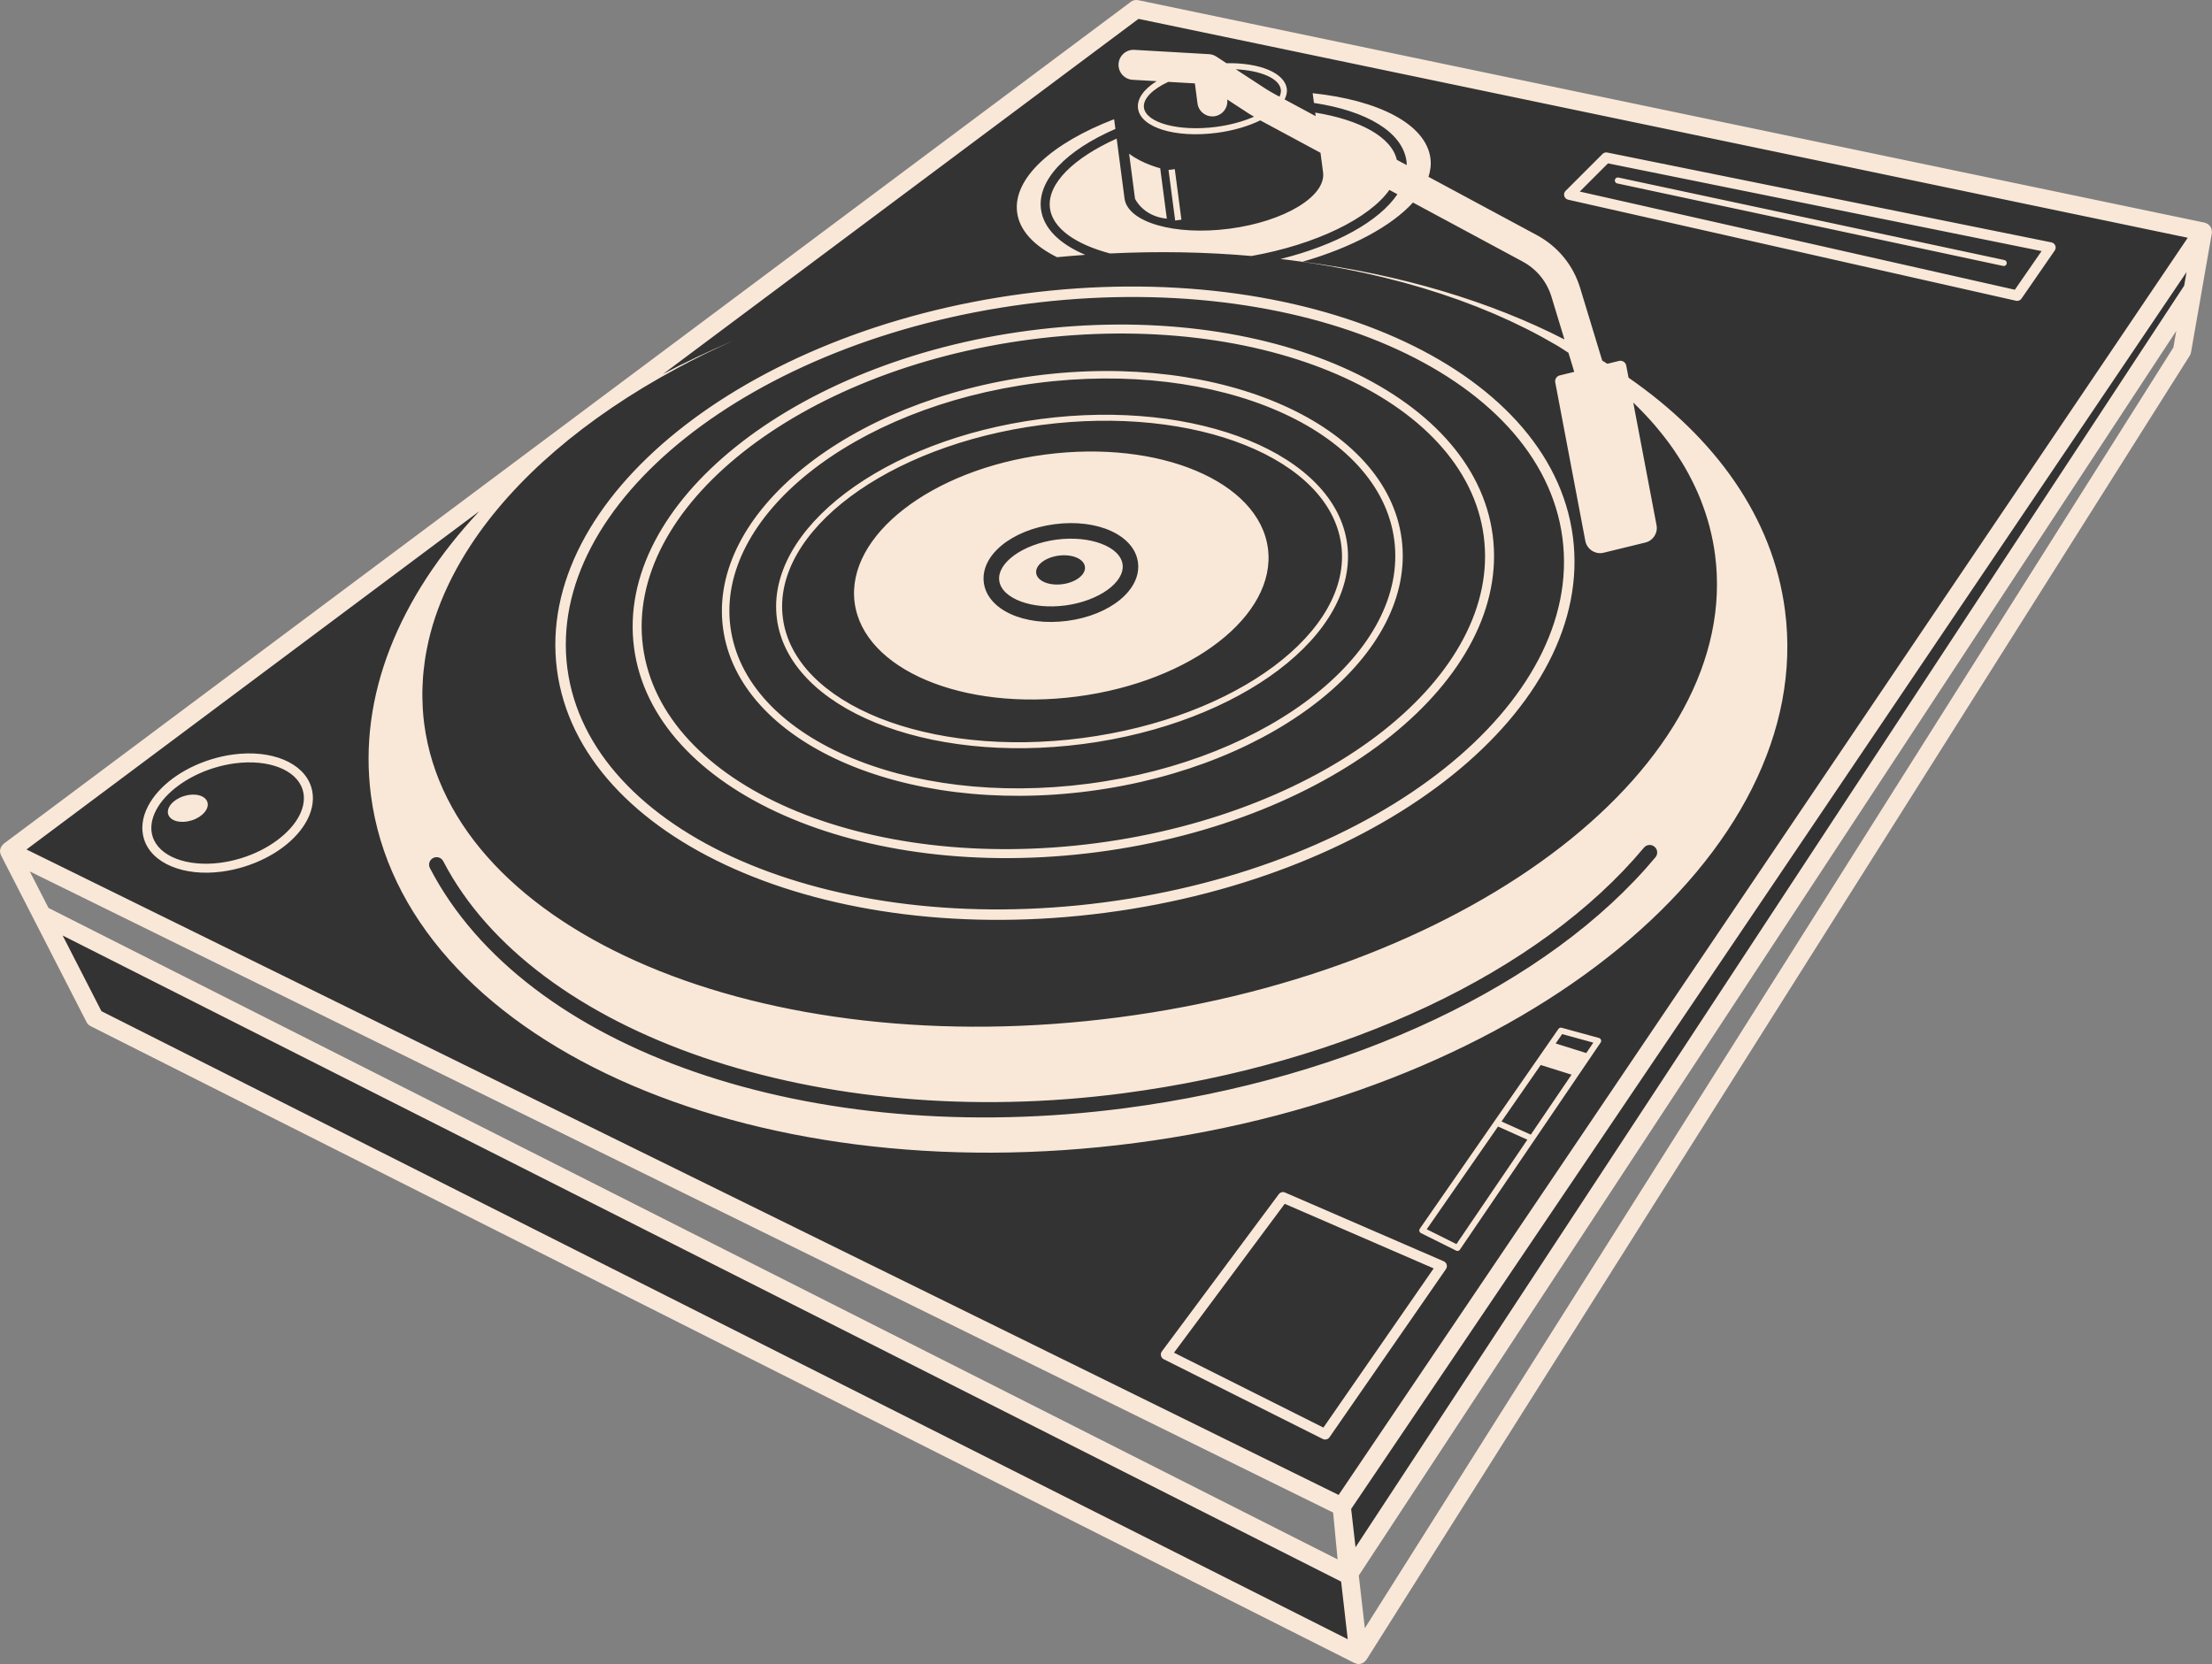 <svg version="1.1" id="图层_1" x="0px" y="0px" width="140.062px" height="105.388px" viewBox="0 0 140.062 105.388" enable-background="new 0 0 140.062 105.388" xml:space="preserve" xmlns="http://www.w3.org/2000/svg" xmlns:xlink="http://www.w3.org/1999/xlink" xmlns:xml="http://www.w3.org/XML/1998/namespace">
  <rect x="0" y="0" width="140.062" height="105.388" fill="#808080" stroke="none"/>
  <path fill="#333333" d="M85.292,99.737l0.016-0.023l0.061,0.031l0.664,5.065L5.996,64.47l-3.353-6.539L85.29,99.705L85.292,99.737z
	 M139.485,14.667L71.953,0.577L0.578,53.9l84.379,41.516l0.333,4.289l0.019,0.009l53.539-81.404L139.485,14.667z" class="color c1"/>
  <path fill="#F9E8D8" d="M46.546,21.525c-0.057,0.025-0.115,0.049-0.172,0.074c0.064-0.029,0.132-0.056,0.197-0.084
	C46.563,21.518,46.555,21.522,46.546,21.525z M64.404,13.454c0.15,1.148,1.074,2.113,2.526,2.834
	c0.599-0.058,1.193-0.106,1.787-0.149c-1.608-0.682-2.642-1.668-2.802-2.884c-0.245-1.871,1.632-3.752,4.711-5.089L70.545,7.55
	C66.622,9.053,64.121,11.293,64.404,13.454z M140.052,14.746c-0.002,0.007,0.001,0.014,0,0.021l-0.637,3.644
	c0,0.001,0,0.003,0,0.004l-0.682,3.901c-0.014,0.074-0.041,0.145-0.081,0.208l-52.132,82.593c-0.029,0.047-0.073,0.077-0.112,0.113
	c-0.021,0.018-0.034,0.042-0.057,0.057c-0.067,0.045-0.144,0.074-0.224,0.087c-0.008,0.002-0.014,0.008-0.021,0.009
	c-0.003,0-0.006-0.002-0.008-0.001c-0.064,0.006-0.13,0.005-0.194-0.01c-0.023-0.005-0.037-0.027-0.06-0.035
	c-0.024-0.009-0.049-0.001-0.072-0.013L5.736,64.985c-0.109-0.055-0.199-0.144-0.254-0.252L0.064,54.164
	c-0.03-0.058-0.042-0.12-0.051-0.181c-0.002-0.01-0.01-0.018-0.011-0.029c0-0.002,0.001-0.003,0.001-0.005
	c-0.007-0.089,0.01-0.175,0.042-0.257c0.009-0.023,0.023-0.042,0.036-0.064c0.031-0.057,0.07-0.107,0.12-0.151
	c0.012-0.011,0.017-0.028,0.03-0.038L71.607,0.114c0.132-0.099,0.301-0.136,0.463-0.103l67.515,14.087l0.019,0.004
	c0.014,0.003,0.022,0.014,0.035,0.017c0.071,0.02,0.135,0.05,0.19,0.093c0.021,0.016,0.037,0.034,0.056,0.053
	c0.043,0.043,0.079,0.092,0.106,0.147c0.008,0.015,0.022,0.023,0.028,0.039c0.005,0.012,0.001,0.024,0.005,0.036
	c0.02,0.058,0.026,0.117,0.026,0.18C140.05,14.694,140.055,14.72,140.052,14.746z M3.072,57.501l81.623,41.256l-0.282-2.966
	L1.886,55.188L3.072,57.501z M85.337,103.814l-0.418-3.65L3.966,59.246l2.457,4.793L85.337,103.814z M137.8,20.957L86.037,99.779
	l0.383,3.337l51.197-81.11L137.8,20.957z M138.451,17.229L85.554,95.562l0.277,2.426L138.3,18.093L138.451,17.229z M138.525,15.057
	L72.089,1.195L41.975,23.693c1.4-0.749,2.881-1.437,4.399-2.094c-0.062,0.028-0.121,0.058-0.182,0.085
	c-0.531,0.24-1.057,0.485-1.571,0.738c-0.005,0.002-0.011,0.005-0.017,0.008c-0.561,0.275-1.108,0.559-1.648,0.848
	c-0.05,0.027-0.099,0.054-0.148,0.081c-5.735,3.097-10.246,6.957-13.009,11.176c-0.017,0.025-0.032,0.05-0.048,0.075
	c-0.187,0.288-0.366,0.577-0.536,0.868c-0.027,0.046-0.054,0.092-0.08,0.138c-0.159,0.276-0.311,0.554-0.454,0.833
	c-0.026,0.05-0.053,0.1-0.078,0.15c-0.146,0.29-0.285,0.581-0.415,0.873c-0.015,0.034-0.032,0.068-0.046,0.102
	c-0.29,0.663-0.538,1.331-0.74,2.004c-0.008,0.024-0.013,0.049-0.021,0.073c-0.087,0.297-0.166,0.595-0.236,0.893
	c-0.021,0.091-0.039,0.183-0.059,0.275c-0.05,0.232-0.097,0.465-0.136,0.698c-0.019,0.114-0.036,0.229-0.052,0.343
	c-0.031,0.213-0.058,0.427-0.079,0.641c-0.012,0.123-0.024,0.246-0.033,0.368c-0.016,0.21-0.026,0.42-0.033,0.631
	c-0.004,0.122-0.009,0.244-0.01,0.366c-0.002,0.225,0.005,0.45,0.014,0.675c0.004,0.105,0.005,0.21,0.011,0.316
	c0.02,0.33,0.049,0.659,0.093,0.989c1.732,13.219,21.433,21.537,44.004,18.579c22.571-2.957,39.464-16.071,37.731-29.291
	c-0.076-0.584-0.19-1.158-0.336-1.723c-0.004-0.016-0.007-0.031-0.011-0.047c-0.145-0.552-0.323-1.094-0.531-1.625
	c-0.01-0.026-0.018-0.052-0.028-0.078c-0.207-0.522-0.447-1.034-0.714-1.536c-0.018-0.033-0.032-0.066-0.05-0.099
	c-0.268-0.495-0.565-0.979-0.889-1.454c-0.023-0.036-0.046-0.072-0.07-0.108c-0.325-0.47-0.679-0.928-1.056-1.376
	c-0.03-0.036-0.059-0.073-0.09-0.109c-0.38-0.445-0.787-0.878-1.217-1.301c-0.035-0.035-0.069-0.07-0.105-0.105
	c-0.025-0.025-0.056-0.048-0.082-0.073l1.474,7.762c0.094,0.496-0.218,0.979-0.71,1.098l-2.638,0.644
	c-0.014,0.003-0.09,0.018-0.104,0.02c-0.499,0.065-0.963-0.271-1.057-0.765l-1.905-10.043c-0.038-0.199,0.087-0.393,0.283-0.44
	l0.92-0.225l-0.367-1.209c-0.214-0.135-0.416-0.276-0.636-0.408c-0.038-0.022-0.075-0.045-0.113-0.067
	c-0.591-0.348-1.203-0.683-1.836-1.003c-0.034-0.018-0.068-0.035-0.104-0.053c-0.641-0.322-1.303-0.629-1.983-0.922
	c-0.03-0.013-0.06-0.025-0.09-0.038c-0.689-0.294-1.399-0.574-2.128-0.837c-0.022-0.008-0.046-0.017-0.068-0.025
	c-0.737-0.265-1.493-0.514-2.268-0.747c-0.016-0.005-0.032-0.01-0.049-0.015c-0.781-0.234-1.581-0.451-2.397-0.65
	c-0.009-0.002-0.019-0.004-0.027-0.007c-0.824-0.201-1.666-0.384-2.522-0.548c-0.001,0-0.002,0-0.003,0
	c-1.164-0.224-2.354-0.417-3.571-0.57c-0.146-0.019-0.295-0.031-0.44-0.048c3.543-0.88,6.261-2.404,7.405-4.103l-0.508-0.273
	c-1.26,1.789-4.628,3.453-8.731,4.185c-2.877-0.254-5.877-0.311-8.959-0.161c-2.176-0.58-3.636-1.586-3.804-2.867
	C66.28,11.64,67.988,10,70.707,8.778l0.496,3.785c0.199,1.516,3.174,2.376,6.646,1.921s6.125-2.053,5.927-3.569l-0.163-1.239
	l-3.794-2.042c-0.006-0.003-0.013-0.008-0.019-0.011c-0.745,0.364-1.685,0.649-2.747,0.789c-2.642,0.346-4.836-0.333-4.995-1.546
	c-0.08-0.61,0.373-1.222,1.179-1.725L71.72,5.054c-0.524-0.03-0.924-0.479-0.895-1.003c0.031-0.523,0.479-0.926,1.004-0.894
	l4.724,0.273c0.166,0.009,0.326,0.062,0.464,0.153l0.643,0.419c2.088-0.036,3.687,0.601,3.821,1.628
	c0.029,0.225-0.034,0.447-0.141,0.667l1.967,1.058L83.278,7.13c2.825,0.461,4.831,1.539,5.166,2.989l0.626,0.337
	c-0.003-0.078,0.001-0.156-0.009-0.233c-0.245-1.871-2.544-3.206-5.863-3.704l-0.081-0.616c4.18,0.44,7.174,1.96,7.457,4.122
	c0.052,0.391,0.001,0.784-0.122,1.175l6.855,3.688c1.333,0.717,2.309,1.908,2.747,3.352l1.396,4.594
	c0.109,0.067,0.217,0.136,0.325,0.204l0.735-0.18c0.102-0.026,0.209-0.007,0.296,0.049s0.148,0.146,0.167,0.249l0.145,0.763
	c5.53,3.832,9.138,8.874,9.904,14.721c2.018,15.396-16.389,30.503-41.113,33.744c-24.725,3.24-46.404-6.614-48.421-22.011
	c-0.828-6.316,1.788-12.58,6.862-17.998L1.678,53.798L84.76,94.675L138.525,15.057z M27.223,54.979
	c6.004,11.56,24.104,17.811,44.013,15.202c14.285-1.872,26.841-7.812,33.586-15.889c0.168-0.202,0.142-0.501-0.061-0.67
	c-0.201-0.168-0.501-0.141-0.668,0.061c-6.597,7.898-18.926,13.714-32.98,15.556c-19.211,2.518-37.315-3.663-43.047-14.698
	c-0.121-0.232-0.408-0.323-0.64-0.202C27.193,54.458,27.102,54.746,27.223,54.979z M98.238,18.793
	c-0.293-0.961-0.943-1.754-1.831-2.232l-6.939-3.734c-1.36,1.494-3.859,2.844-6.985,3.746c6.221,0.814,11.869,2.511,16.576,4.923
	L98.238,18.793z M80.093,5.591c0.203,0.132,0.412,0.255,0.625,0.371l0.298,0.161c0.067-0.148,0.107-0.296,0.088-0.442
	c-0.095-0.723-1.283-1.216-2.854-1.293L80.093,5.591z M79.056,7.182l-1.348-0.88c0.065,0.519-0.3,0.994-0.818,1.062
	c-0.521,0.068-0.998-0.299-1.066-0.818l-0.165-1.264l-1.687-0.097c-0.989,0.465-1.612,1.065-1.538,1.632
	c0.127,0.969,2.22,1.527,4.569,1.219c0.9-0.118,1.728-0.35,2.403-0.645C79.291,7.32,79.169,7.256,79.056,7.182z M99.048,12.416
	c-0.033-0.117-0.002-0.242,0.084-0.327l2.34-2.339c0.078-0.079,0.191-0.114,0.301-0.09l28.123,5.69
	c0.109,0.022,0.201,0.097,0.242,0.202c0.042,0.103,0.029,0.221-0.034,0.313l-2.106,3.047c-0.055,0.078-0.139,0.128-0.23,0.14
	c-0.038,0.005-0.077,0.004-0.116-0.005l-28.356-6.399C99.177,12.621,99.083,12.532,99.048,12.416z M100.03,12.132l27.548,6.217
	l1.693-2.447l-27.455-5.556L100.03,12.132z M91.603,80.091c0.027,0.097,0.01,0.199-0.047,0.282l-7.375,10.652
	c-0.055,0.08-0.141,0.128-0.23,0.14c-0.064,0.009-0.131-0.001-0.191-0.032l-10.073-5.052c-0.088-0.043-0.151-0.125-0.175-0.22
	c-0.023-0.096-0.002-0.197,0.057-0.276l7.402-9.954c0.092-0.126,0.258-0.169,0.398-0.107l10.047,4.354
	C91.507,79.918,91.576,79.997,91.603,80.091z M90.779,80.329l-9.432-4.09l-7.01,9.427l9.461,4.744L90.779,80.329z M101.244,65.735
	c0.06,0.017,0.107,0.06,0.128,0.117c0.022,0.058,0.014,0.122-0.021,0.173l-8.909,13.114c-0.032,0.048-0.08,0.076-0.133,0.082
	c-0.036,0.006-0.075,0-0.109-0.019l-2.226-1.109c-0.05-0.025-0.086-0.069-0.1-0.123s-0.003-0.11,0.027-0.155l8.777-12.652
	c0.047-0.066,0.129-0.096,0.207-0.074L101.244,65.735z M96.712,72.177l-1.858-0.833l-4.515,6.506l1.881,0.939L96.712,72.177z
	 M96.929,71.858l2.58-3.799l-1.952-0.612l-2.483,3.578L96.929,71.858z M100.888,66.031l-1.973-0.541l-0.412,0.594l1.938,0.606
	L100.888,66.031z M19.704,49.834c0.207,0.656,0.119,1.382-0.255,2.098c-0.667,1.278-2.151,2.382-3.97,2.951
	c-0.478,0.149-0.965,0.258-1.446,0.32c-2.412,0.316-4.432-0.528-4.912-2.055c-0.207-0.656-0.119-1.382,0.255-2.098
	c0.667-1.278,2.151-2.382,3.969-2.951c0.479-0.149,0.966-0.258,1.448-0.32C17.204,47.463,19.223,48.308,19.704,49.834z
	 M19.16,50.005c-0.396-1.258-2.162-1.94-4.293-1.661c-0.449,0.06-0.904,0.16-1.351,0.301c-1.652,0.517-3.045,1.54-3.635,2.67
	c-0.302,0.579-0.378,1.153-0.217,1.663c0.396,1.257,2.162,1.94,4.294,1.661c0.449-0.059,0.904-0.16,1.351-0.3
	c1.652-0.518,3.045-1.541,3.635-2.671C19.246,51.09,19.321,50.515,19.16,50.005z M11.65,50.415
	c-0.686,0.215-1.132,0.733-0.999,1.159c0.135,0.425,0.799,0.598,1.484,0.383c0.685-0.215,1.131-0.734,0.998-1.159
	C12.999,50.372,12.335,50.2,11.65,50.415z M49.194,39.192c-0.744-5.674,6.751-11.352,16.707-12.656
	c9.956-1.305,18.66,2.25,19.403,7.924c0.744,5.674-6.75,11.352-16.706,12.656S49.938,44.866,49.194,39.192z M49.571,39.143
	c0.716,5.466,9.229,8.874,18.977,7.596s17.096-6.764,16.379-12.229c-0.716-5.466-9.229-8.874-18.977-7.597
	S48.855,33.676,49.571,39.143z M45.779,39.764c-0.951-7.252,7.915-14.416,19.763-15.968c11.848-1.553,22.26,3.084,23.21,10.336
	c0.95,7.252-7.915,14.417-19.763,15.969C57.141,51.654,46.729,47.016,45.779,39.764z M46.25,39.702
	c0.917,6.993,11.09,11.447,22.678,9.929c11.589-1.519,20.271-8.444,19.355-15.437c-0.918-6.993-11.091-11.446-22.68-9.928
	C54.015,25.785,45.333,32.709,46.25,39.702z M65.167,20.936c14.99-1.965,28.155,3.845,29.348,12.951
	c1.193,9.106-10.029,18.112-25.02,20.077c-14.99,1.964-28.156-3.846-29.349-12.952C38.953,31.906,50.178,22.9,65.167,20.936z
	 M40.711,40.938c1.152,8.794,14.032,14.384,28.71,12.46c14.678-1.923,25.682-10.643,24.529-19.437s-14.031-14.383-28.709-12.46
	C50.563,23.424,39.559,32.144,40.711,40.938z M64.861,18.596c17.734-2.324,33.316,4.58,34.732,15.39
	C101.009,44.796,87.734,55.482,70,57.806c-17.735,2.324-33.317-4.579-34.733-15.391C33.85,31.605,47.125,20.92,64.861,18.596z
	 M64.947,19.255C47.576,21.532,34.556,31.883,35.925,42.33c1.369,10.447,16.616,17.094,33.987,14.818
	c17.372-2.277,30.39-12.629,29.021-23.076C97.565,23.625,82.318,16.979,64.947,19.255z M63.271,36.771
	c-0.148-1.13,1.515-2.319,3.631-2.597c2.117-0.277,4.03,0.442,4.179,1.573c0.147,1.131-1.516,2.32-3.632,2.597
	C65.332,38.621,63.418,37.901,63.271,36.771z M65.61,36.296c0.065,0.499,0.81,0.813,1.662,0.701s1.491-0.607,1.425-1.106
	c-0.064-0.5-0.809-0.814-1.662-0.703C66.183,35.301,65.544,35.796,65.61,36.296z M54.115,38.162
	c-0.555-4.232,4.854-8.431,12.08-9.377c7.227-0.947,13.535,1.716,14.09,5.948c0.555,4.232-4.854,8.43-12.08,9.377
	C60.978,45.057,54.67,42.394,54.115,38.162z M62.294,36.899c0.225,1.716,2.545,2.779,5.282,2.421
	c2.736-0.359,4.704-1.984,4.479-3.701s-2.545-2.78-5.281-2.421C64.037,33.557,62.07,35.182,62.294,36.899z M73.883,13.85
	l-0.419-3.195c0,0-1.141-0.281-1.969-0.923l0.373,2.852C71.869,12.584,72.359,13.698,73.883,13.85z M74.806,13.913l-0.419-3.199
	l-0.397,0.051l0.42,3.2L74.806,13.913z M126.917,16.469l-24.437-5.225c-0.103-0.022-0.203,0.043-0.227,0.146
	c-0.021,0.103,0.044,0.204,0.146,0.226l24.437,5.226c0.022,0.004,0.044,0.005,0.065,0.002c0.077-0.01,0.143-0.067,0.16-0.148
	C127.085,16.592,127.019,16.491,126.917,16.469z" class="color c2"/>
</svg>